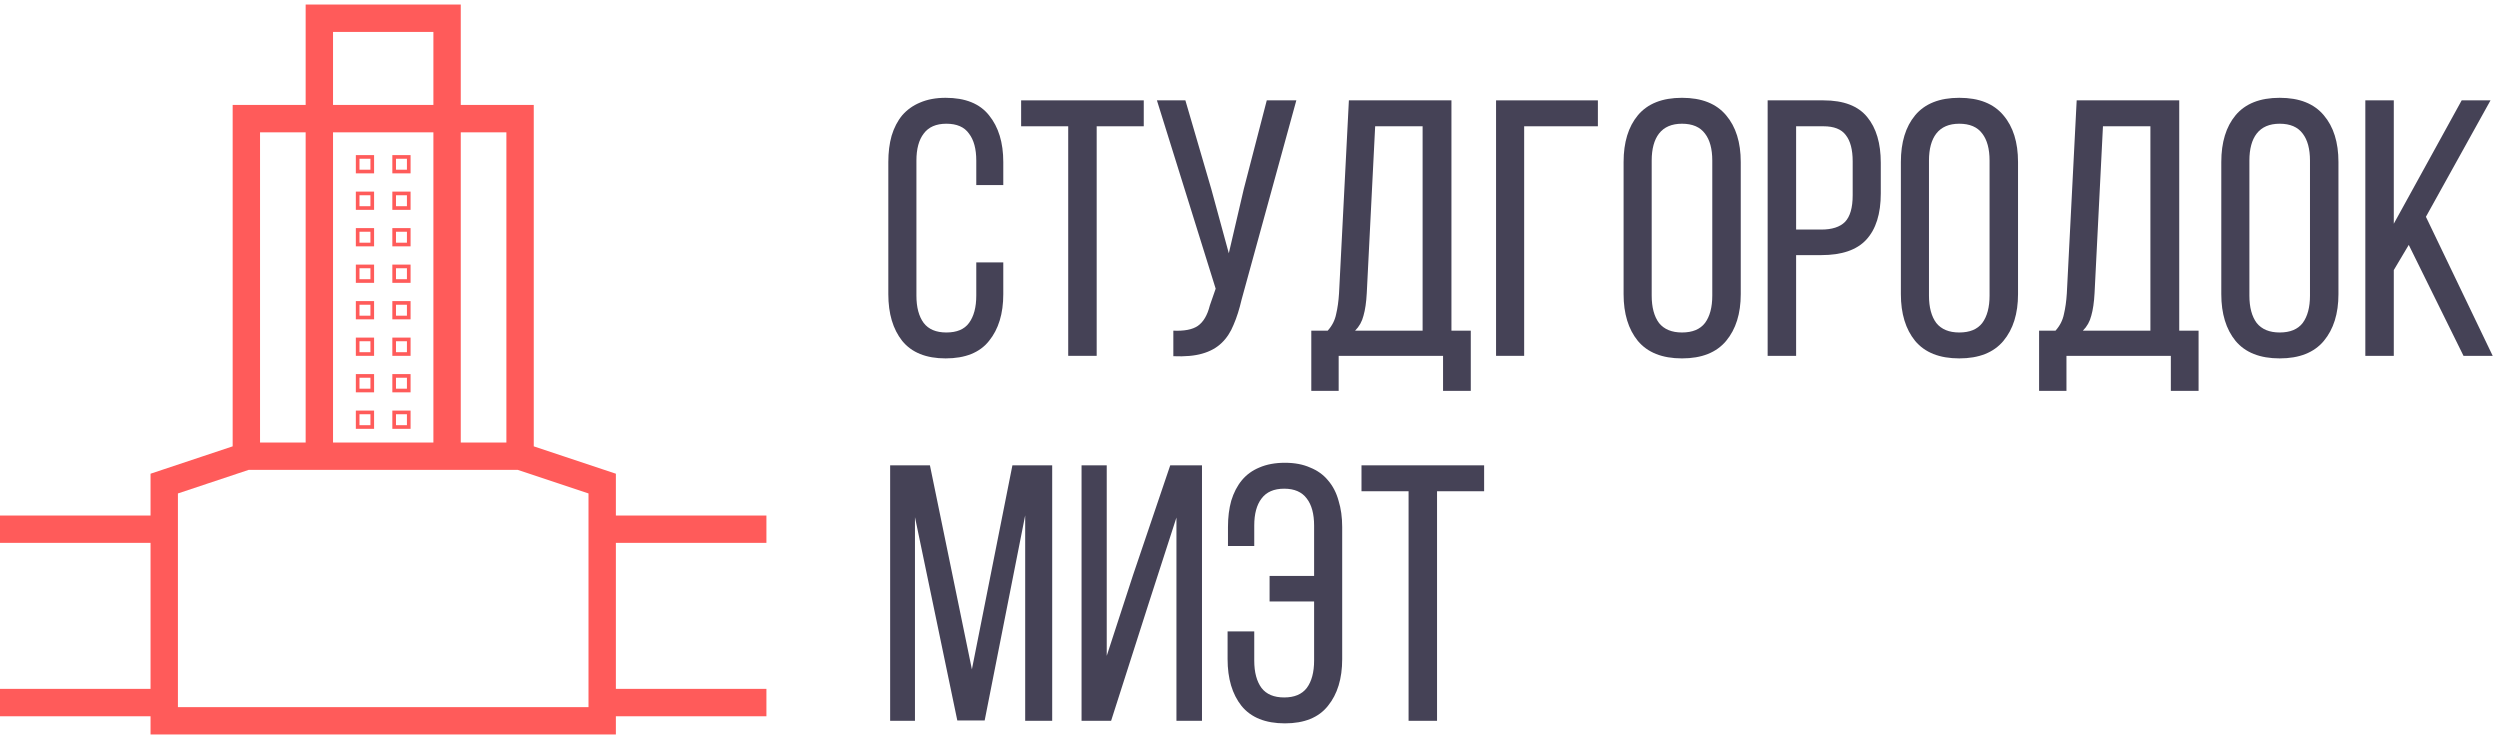<svg width="137" height="41" viewBox="0 0 137 41" fill="none" xmlns="http://www.w3.org/2000/svg">
<path d="M51.82 5.36C52.9 5.36 53.694 5.68 54.2 6.32C54.72 6.96 54.98 7.813 54.98 8.88V10.14H53.5V8.8C53.5 8.16 53.367 7.667 53.1 7.32C52.847 6.96 52.434 6.78 51.86 6.78C51.3 6.78 50.887 6.96 50.62 7.32C50.353 7.667 50.22 8.16 50.22 8.8V16.2C50.22 16.84 50.353 17.34 50.62 17.7C50.887 18.047 51.3 18.22 51.86 18.22C52.434 18.22 52.847 18.047 53.1 17.7C53.367 17.34 53.5 16.84 53.5 16.2V14.38H54.98V16.12C54.98 17.187 54.72 18.04 54.2 18.68C53.694 19.32 52.9 19.64 51.82 19.64C50.754 19.64 49.96 19.32 49.44 18.68C48.934 18.04 48.68 17.187 48.68 16.12V8.88C48.68 8.347 48.74 7.867 48.86 7.44C48.993 7 49.187 6.627 49.44 6.32C49.707 6.013 50.033 5.78 50.42 5.62C50.82 5.447 51.287 5.36 51.82 5.36Z" fill="#454256"/>
<path d="M58.538 19.5V6.92H55.958V5.5H62.678V6.92H60.098V19.5H58.538Z" fill="#454256"/>
<path d="M68.039 16.42C67.919 16.94 67.773 17.4 67.599 17.8C67.439 18.2 67.219 18.533 66.939 18.8C66.659 19.067 66.306 19.26 65.879 19.38C65.466 19.5 64.939 19.547 64.299 19.52V18.12C64.899 18.147 65.346 18.06 65.639 17.86C65.946 17.647 66.166 17.273 66.299 16.74L66.619 15.82L63.399 5.5H64.959L66.379 10.36L67.339 13.88L68.159 10.36L69.419 5.5H71.039L68.039 16.42Z" fill="#454256"/>
<path d="M79.079 21.42V19.5H73.359V21.42H71.859V18.12H72.759C72.999 17.853 73.152 17.553 73.219 17.22C73.299 16.887 73.352 16.507 73.379 16.08L73.919 5.5H79.539V18.12H80.599V21.42H79.079ZM74.899 16.06C74.872 16.567 74.812 16.98 74.719 17.3C74.639 17.62 74.486 17.893 74.259 18.12H77.959V6.92H75.359L74.899 16.06Z" fill="#454256"/>
<path d="M83.524 6.92V19.5H81.984V5.5H87.564V6.92H83.524Z" fill="#454256"/>
<path d="M88.973 8.88C88.973 7.8 89.233 6.947 89.753 6.32C90.287 5.68 91.093 5.36 92.173 5.36C93.253 5.36 94.06 5.68 94.593 6.32C95.126 6.947 95.393 7.8 95.393 8.88V16.12C95.393 17.187 95.126 18.04 94.593 18.68C94.06 19.32 93.253 19.64 92.173 19.64C91.093 19.64 90.287 19.32 89.753 18.68C89.233 18.04 88.973 17.187 88.973 16.12V8.88ZM90.513 16.2C90.513 16.84 90.647 17.34 90.913 17.7C91.193 18.047 91.613 18.22 92.173 18.22C92.746 18.22 93.166 18.047 93.433 17.7C93.7 17.34 93.833 16.84 93.833 16.2V8.8C93.833 8.16 93.7 7.667 93.433 7.32C93.166 6.96 92.746 6.78 92.173 6.78C91.613 6.78 91.193 6.96 90.913 7.32C90.647 7.667 90.513 8.16 90.513 8.8V16.2Z" fill="#454256"/>
<path d="M99.927 5.5C101.033 5.5 101.833 5.807 102.327 6.42C102.82 7.02 103.067 7.853 103.067 8.92V10.6C103.067 11.72 102.8 12.567 102.267 13.14C101.747 13.7 100.927 13.98 99.807 13.98H98.427V19.5H96.867V5.5H99.927ZM99.807 12.58C100.393 12.58 100.827 12.44 101.107 12.16C101.387 11.867 101.527 11.38 101.527 10.7V8.84C101.527 8.2 101.4 7.72 101.147 7.4C100.907 7.08 100.5 6.92 99.927 6.92H98.427V12.58H99.807Z" fill="#454256"/>
<path d="M104.168 8.88C104.168 7.8 104.428 6.947 104.948 6.32C105.482 5.68 106.288 5.36 107.368 5.36C108.448 5.36 109.255 5.68 109.788 6.32C110.322 6.947 110.588 7.8 110.588 8.88V16.12C110.588 17.187 110.322 18.04 109.788 18.68C109.255 19.32 108.448 19.64 107.368 19.64C106.288 19.64 105.482 19.32 104.948 18.68C104.428 18.04 104.168 17.187 104.168 16.12V8.88ZM105.708 16.2C105.708 16.84 105.842 17.34 106.108 17.7C106.388 18.047 106.808 18.22 107.368 18.22C107.942 18.22 108.362 18.047 108.628 17.7C108.895 17.34 109.028 16.84 109.028 16.2V8.8C109.028 8.16 108.895 7.667 108.628 7.32C108.362 6.96 107.942 6.78 107.368 6.78C106.808 6.78 106.388 6.96 106.108 7.32C105.842 7.667 105.708 8.16 105.708 8.8V16.2Z" fill="#454256"/>
<path d="M118.962 21.42V19.5H113.242V21.42H111.742V18.12H112.642C112.882 17.853 113.035 17.553 113.102 17.22C113.182 16.887 113.235 16.507 113.262 16.08L113.802 5.5H119.422V18.12H120.482V21.42H118.962ZM114.782 16.06C114.755 16.567 114.695 16.98 114.602 17.3C114.522 17.62 114.369 17.893 114.142 18.12H117.842V6.92H115.242L114.782 16.06Z" fill="#454256"/>
<path d="M121.727 8.88C121.727 7.8 121.987 6.947 122.507 6.32C123.04 5.68 123.847 5.36 124.927 5.36C126.007 5.36 126.814 5.68 127.347 6.32C127.88 6.947 128.147 7.8 128.147 8.88V16.12C128.147 17.187 127.88 18.04 127.347 18.68C126.814 19.32 126.007 19.64 124.927 19.64C123.847 19.64 123.04 19.32 122.507 18.68C121.987 18.04 121.727 17.187 121.727 16.12V8.88ZM123.267 16.2C123.267 16.84 123.4 17.34 123.667 17.7C123.947 18.047 124.367 18.22 124.927 18.22C125.5 18.22 125.92 18.047 126.187 17.7C126.454 17.34 126.587 16.84 126.587 16.2V8.8C126.587 8.16 126.454 7.667 126.187 7.32C125.92 6.96 125.5 6.78 124.927 6.78C124.367 6.78 123.947 6.96 123.667 7.32C123.4 7.667 123.267 8.16 123.267 8.8V16.2Z" fill="#454256"/>
<path d="M132 13.42L131.18 14.8V19.5H129.62V5.5H131.18V12.26L134.9 5.5H136.48L132.94 11.88L136.6 19.5H135L132 13.42Z" fill="#454256"/>
<path d="M53.96 39.48H52.46L50.14 28.34V39.5H48.78V25.5H50.96L53.26 36.68L55.48 25.5H57.66V39.5H56.18V28.24L53.96 39.48Z" fill="#454256"/>
<path d="M62.969 33L60.889 39.5H59.269V25.5H60.649V35.94L62.089 31.52L64.129 25.5H65.869V39.5H64.469V28.36L62.969 33Z" fill="#454256"/>
<path d="M70.412 25.36C70.946 25.36 71.406 25.447 71.793 25.62C72.192 25.78 72.519 26.013 72.772 26.32C73.039 26.627 73.233 27 73.353 27.44C73.486 27.867 73.552 28.347 73.552 28.88V36.12C73.552 37.187 73.293 38.04 72.772 38.68C72.266 39.32 71.479 39.64 70.412 39.64C69.346 39.64 68.552 39.32 68.032 38.68C67.526 38.04 67.272 37.187 67.272 36.12V34.6H68.733V36.2C68.733 36.84 68.866 37.34 69.132 37.7C69.399 38.047 69.812 38.22 70.373 38.22C70.933 38.22 71.346 38.047 71.612 37.7C71.879 37.34 72.013 36.84 72.013 36.2V32.96H69.573V31.56H72.013V28.8C72.013 28.16 71.879 27.667 71.612 27.32C71.346 26.96 70.933 26.78 70.373 26.78C69.812 26.78 69.399 26.96 69.132 27.32C68.866 27.667 68.733 28.16 68.733 28.8V29.92H67.293V28.88C67.293 28.347 67.353 27.867 67.472 27.44C67.606 27 67.799 26.627 68.052 26.32C68.306 26.013 68.626 25.78 69.013 25.62C69.412 25.447 69.879 25.36 70.412 25.36Z" fill="#454256"/>
<path d="M77.19 39.5V26.92H74.61V25.5H81.33V26.92H78.75V39.5H77.19Z" fill="#454256"/>
<path d="M13.5 25L9 26.5V29M13.5 25V6.5H28.5V25M13.5 25H17.5M28.5 25L33 26.5V29M28.5 25H24.5M24.5 25V1H17.5V25M24.5 25H17.5M33 29H42M33 29V38.5M9 29H0M9 29V38.5M9 38.5V39.5H33V38.5M9 38.5H0M33 38.5H42" stroke="#FF5B5A" stroke-width="1.5"/>
<rect x="19.6" y="8.6" width="0.8" height="0.8" stroke="#FF5B5A" stroke-width="0.2"/>
<rect x="19.6" y="10.6" width="0.8" height="0.8" stroke="#FF5B5A" stroke-width="0.2"/>
<rect x="19.6" y="12.6" width="0.8" height="0.8" stroke="#FF5B5A" stroke-width="0.2"/>
<rect x="19.6" y="14.6" width="0.8" height="0.8" stroke="#FF5B5A" stroke-width="0.2"/>
<rect x="19.6" y="16.6" width="0.8" height="0.8" stroke="#FF5B5A" stroke-width="0.2"/>
<rect x="19.6" y="18.6" width="0.8" height="0.8" stroke="#FF5B5A" stroke-width="0.2"/>
<rect x="19.6" y="20.6" width="0.8" height="0.8" stroke="#FF5B5A" stroke-width="0.2"/>
<rect x="19.6" y="22.6" width="0.8" height="0.8" stroke="#FF5B5A" stroke-width="0.2"/>
<rect x="21.6" y="8.6" width="0.8" height="0.8" stroke="#FF5B5A" stroke-width="0.2"/>
<rect x="21.6" y="10.6" width="0.8" height="0.8" stroke="#FF5B5A" stroke-width="0.2"/>
<rect x="21.6" y="12.6" width="0.8" height="0.8" stroke="#FF5B5A" stroke-width="0.2"/>
<rect x="21.6" y="14.6" width="0.8" height="0.8" stroke="#FF5B5A" stroke-width="0.2"/>
<rect x="21.6" y="16.6" width="0.8" height="0.8" stroke="#FF5B5A" stroke-width="0.2"/>
<rect x="21.6" y="20.6" width="0.8" height="0.8" stroke="#FF5B5A" stroke-width="0.2"/>
<rect x="21.6" y="18.6" width="0.8" height="0.8" stroke="#FF5B5A" stroke-width="0.2"/>
<rect x="21.6" y="22.6" width="0.8" height="0.8" stroke="#FF5B5A" stroke-width="0.2"/>
</svg>
